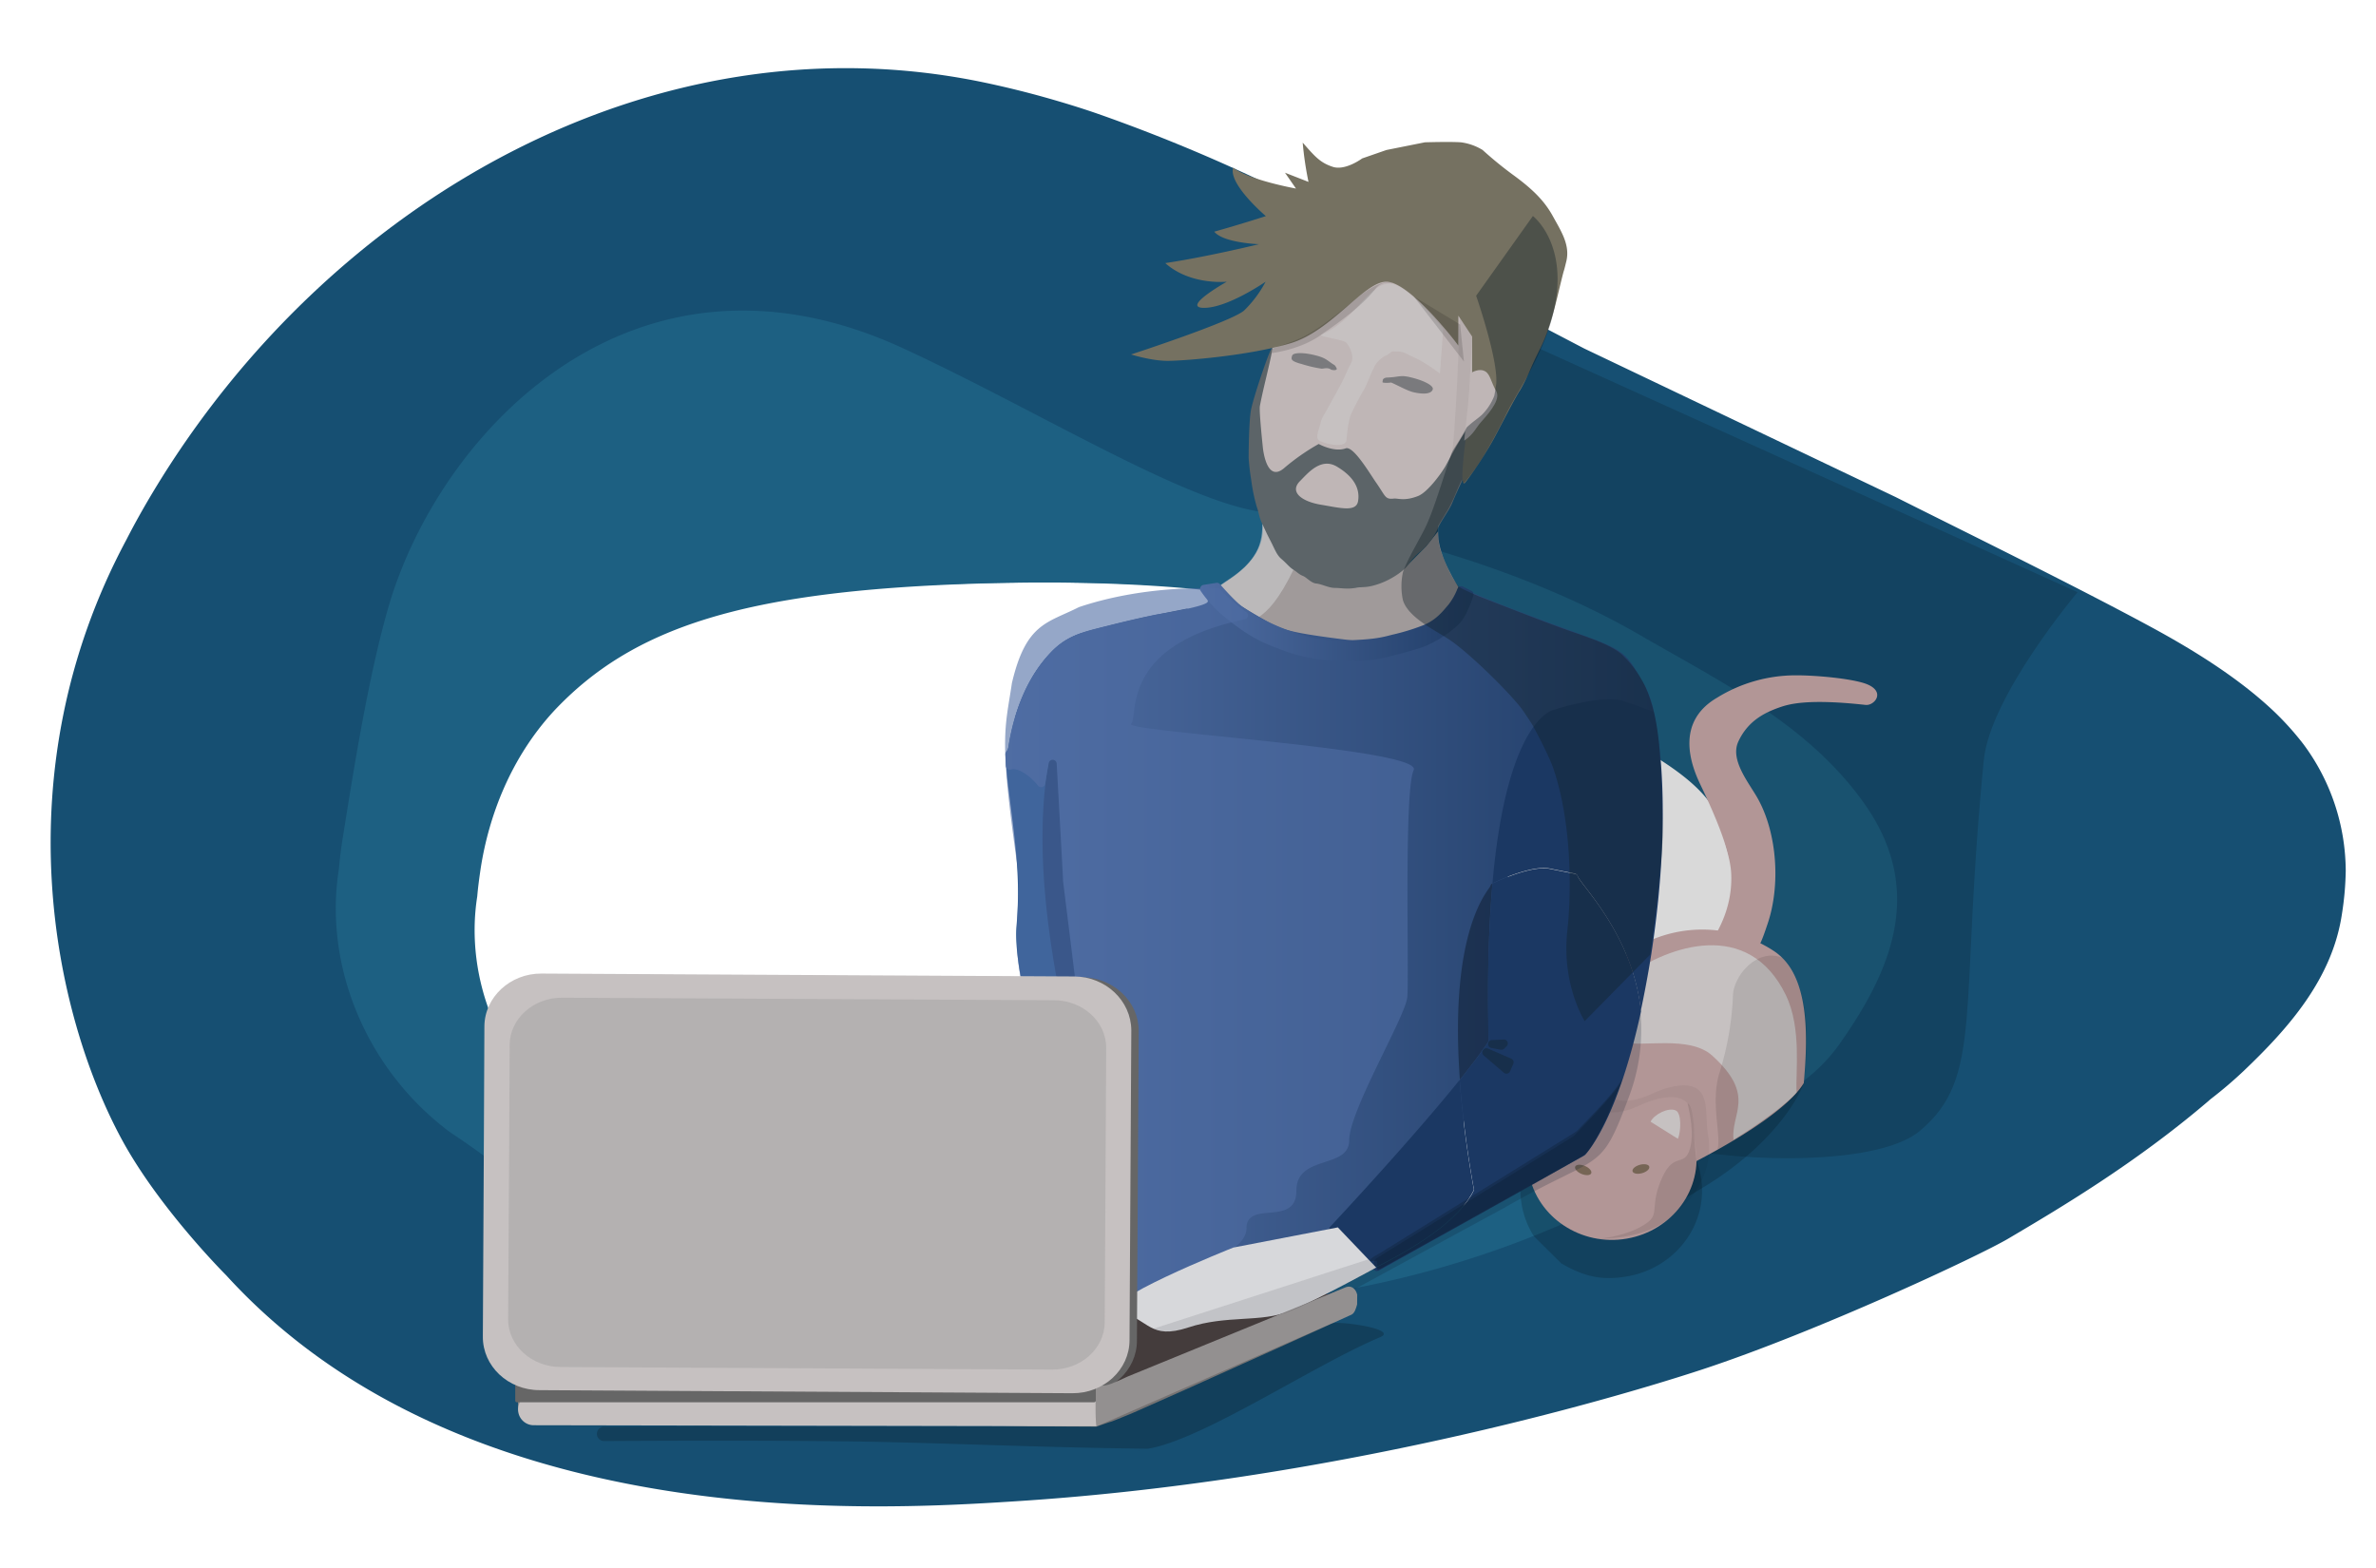 <svg id="Landing_Page" data-name="Landing Page" xmlns="http://www.w3.org/2000/svg" xmlns:xlink="http://www.w3.org/1999/xlink" viewBox="0 0 818.03 540"><defs><style>.cls-1{fill:#1d6082;}.cls-2{fill:#164f72;}.cls-3,.cls-32{fill:#000102;}.cls-13,.cls-3{opacity:0.15;}.cls-10,.cls-11,.cls-13,.cls-14,.cls-15,.cls-16,.cls-17,.cls-21,.cls-22,.cls-24,.cls-25,.cls-3,.cls-30,.cls-31,.cls-32,.cls-7{isolation:isolate;}.cls-4{fill:#b29696;}.cls-5{fill:#bfb6b6;}.cls-6{fill:#a09a9a;}.cls-27,.cls-7{fill:#d7d8db;}.cls-16,.cls-22,.cls-7{opacity:0.5;}.cls-8{fill:#5c6468;}.cls-9{fill:#c6c1c1;}.cls-10{fill:#122128;opacity:0.4;}.cls-11,.cls-13{fill:#070707;}.cls-11,.cls-15{opacity:0.05;}.cls-12{fill:#757161;}.cls-14{fill:#010b11;}.cls-14,.cls-21,.cls-30,.cls-32{opacity:0.2;}.cls-15{fill:#0a0808;}.cls-16{fill:#3a3414;}.cls-17{fill:#020202;}.cls-17,.cls-31{opacity:0.1;}.cls-18{fill:#1b3863;}.cls-19{fill:#2a5991;}.cls-20{fill:url(#linear-gradient);}.cls-21,.cls-22,.cls-25{fill:#0d1b2d;}.cls-23{fill:url(#linear-gradient-2);}.cls-24{fill:#4f6da3;opacity:0.6;}.cls-25{opacity:0.3;}.cls-26{fill:#443c3c;}.cls-28{fill:#666;}.cls-29{fill:#939090;}.cls-30{fill:#6e7477;}.cls-31{fill:#04050a;}</style><linearGradient id="linear-gradient" x1="4293.16" y1="4969.09" x2="4516.45" y2="4969.09" gradientTransform="translate(-3947 -4637)" gradientUnits="userSpaceOnUse"><stop offset="0" stop-color="#4f6da3"/><stop offset="1" stop-color="#1f3c66"/></linearGradient><linearGradient id="linear-gradient-2" x1="4360.23" y1="4851.14" x2="4454.33" y2="4851.14" xlink:href="#linear-gradient"/></defs><title>me-img</title><path id="inner_ring" data-name="inner ring" class="cls-1" d="M727.19,271.62a95,95,0,0,0-8.35-9.49c-9.32-9-21.36-17-35.42-24.79-22.68-12.57-57.4-29.8-73.13-37.88L521,156.12l-80.43-42.71a494.72,494.72,0,0,0-59-25.76c-4.57-1.67-9.76-3.25-15.3-4.83s-11.42-3-17.31-4.31c-94.75-20-188.1,34.81-238.2,119.1-2.81,4.66-5.45,9.49-7.91,14.42-36.65,69.87-14.5,167.61,48.78,212.53,3.61,2.72,7.3,5.36,11.08,7.82,4,2.55,8.26,4.92,12.48,7s8.61,4,13.09,5.71c0,0,12.92,4.75,21,5.28s2-3.87,6.86-3.52L366.56,456c1-3.51,21.71-5.27,46.93-6.5,5.1-.26,10.29-.53,15.56-.7a675.48,675.48,0,0,0,198.2-39c4.57-1.67,9.14-3.34,13.8-5.1,5.19-1.58,10.37-3.25,15.56-5.27,11.16-2.55,20-8.61,29.8-14.5A163,163,0,0,0,700,375.51c17.4-13.62,31.29-31.38,38.15-54.49a66.88,66.88,0,0,0,1.05-12.57A62.19,62.19,0,0,0,727.19,271.62ZM588.4,365.14a37.89,37.89,0,0,1-4.92,10.9,37,37,0,0,1-32.61,16.79l-13.8,8.43a277.1,277.1,0,0,1-78.49,28.92c-39.29,7.91-115,1.5-112.59,9-26.55,0-135.54-49.49-139.76-50.28a34.15,34.15,0,0,1-10.37-3.78c-23.73-18-36-48.08-31.55-76.47.26-3.07.7-6.41,1.23-9.93,2.72-17.23,9.93-37.35,25.14-53.88C217.75,216,256.07,203.59,334.74,201c41.84-1.32,72.16.44,94.57,3.34,0,0,100,24.61,115.5,40.08,22.41,11.87,47.72,23.73,51.86,39.29C606.33,320,615.56,340.27,588.4,365.14Z"/><path id="inner_ring-2" data-name="inner ring-2" class="cls-1" d="M722.8,271.62a96.24,96.24,0,0,0-8.35-9.49c-9.32-9-21.36-17-35.43-24.79-22.67-12.57-57.39-29.8-73.13-37.88l-89.3-43.34-80.42-42.71a494.15,494.15,0,0,0-59-25.76c-4.57-1.67-9.76-3.25-15.29-4.83s-11.43-3-17.32-4.31c-94.75-20-188.09,34.81-238.19,119.1-2.82,4.66-5.45,9.49-7.91,14.42C61.82,281.9,84,379.64,147.26,424.56c3.6,2.72,7.29,5.36,11.07,7.82,4,2.55,8.26,4.92,12.48,7s8.62,4,13.1,5.71c0,0,12.92,4.75,21,5.28s2-3.87,6.85-3.52L362.16,456c1-3.51,21.71-5.27,46.94-6.5,5.1-.26,10.28-.53,15.55-.7a675.61,675.61,0,0,0,198.21-39c4.57-1.67,9.14-3.34,13.8-5.1,5.18-1.58,10.37-3.25,15.56-5.27,11.16-2.55,20-8.61,29.79-14.5a163.12,163.12,0,0,0,13.63-9.41c17.4-13.62,31.29-31.38,38.14-54.49a66.06,66.06,0,0,0,1.06-12.57A62.19,62.19,0,0,0,722.8,271.62ZM584,365.14a38.43,38.43,0,0,1-4.92,10.9,37,37,0,0,1-32.61,16.79l-13.8,8.43a277.1,277.1,0,0,1-78.49,28.92c-39.29,7.91-115.06,1.5-112.6,9-26.54,0-135.53-49.49-139.75-50.28a34.06,34.06,0,0,1-10.37-3.78c-23.73-18-36-48.08-31.56-76.47.27-3.07.71-6.41,1.23-9.93,2.73-17.23,9.94-37.35,25.14-53.88C213.35,216,251.68,203.59,330.34,201c41.84-1.32,72.17.44,94.58,3.34,0,0,100,24.61,115.49,40.08,22.42,11.87,47.73,23.73,51.86,39.29C601.94,320,611.17,340.27,584,365.14Z"/><path id="outer_ring" data-name="outer ring" class="cls-2" d="M793.11,256.33a99.44,99.44,0,0,0-10-11.17c-11.16-10.63-25.66-20.13-42.54-29.27-27.25-14.76-68.91-35.15-87.9-44.73L545.42,120,448.91,69.55a578.66,578.66,0,0,0-70.84-30.33c-5.54-1.93-11.78-3.86-18.37-5.71s-13.71-3.6-20.83-5.1C225.13,4.59,113.07,69.37,53,168.87c-3.34,5.54-6.51,11.16-9.5,17C.56,266.17,18.4,349.06,42.05,392.56c12.74,23.38,35.15,45.88,35.86,46.59,81.13,89,221.76,81,271.51,77.79,108.28-6.86,203.83-34.64,236.52-45.36,39.82-13.1,95.37-39.11,105.48-45.09,17.4-10.28,43.42-25.66,68.47-47,.44-.35.79-.71,1.23-1.06a147.13,147.13,0,0,0,11.34-9.67c15.2-14.5,30.5-31.55,33.84-54.05a103.86,103.86,0,0,0,1.31-14.86A73.58,73.58,0,0,0,793.11,256.33ZM622.77,370.77A364.35,364.35,0,0,1,586.47,397a50.87,50.87,0,0,1-5.71,3.07L573,403.64c-1.84.88-3.6,1.84-5.36,2.9l-3.43,2.11A339.38,339.38,0,0,1,470,442.84c-47.11,9.4-118.31,12.92-135.18,10.55C203.07,435.19,189.71,413,156.4,390.81a35.71,35.71,0,0,1-3.52-2.55c-27.24-21.45-41.4-56.17-36.21-89,.35-3.69.79-7.65,1.49-11.69,3.26-20.39,8.53-54.23,15.56-78.49,17.4-60.12,84.38-132.2,177.55-89,45.62,21.09,96.68,52.83,123.58,56.25,0,0,72,8.62,130.44,42.72,28.83,16.61,58.18,31.11,77.08,58.36,20.83,30.15,8.09,57.93-9.49,82.71A58.65,58.65,0,0,1,622.77,370.77Z"/><path id="shadow" class="cls-3" d="M495,104.18,427.38,273c-11.87,38.23,5.71,77.7,39.38,88.24l104.33,32.44c19.6,6.06,74.09,9,89.92-4.31,22.06-18.46,13.44-41.49,22-127.71,2.2-22.06,32.26-57.75,32.26-57.75"/><path id="cat" class="cls-4" d="M564.94,346.42c11.95-7.65,31.9-22.68,31.11-45.27-.26-7.56-4.75-18.72-10.63-31-3.61-7.48-8.35-21.63,5.71-29.89a51.46,51.46,0,0,1,27.51-7.73c6.5,0,18.55,1.05,23.73,2.9,7.12,2.63,3,7.64-.09,7.29-19.86-2.2-26.28-.26-29.18.7-5.1,1.76-11.16,4.49-14.59,11.87-3.07,6.51,3.87,14.5,6.86,20,6.5,11.95,7.64,29.53,3.25,42.63-4.66,14-4.57,11.87-33,26.63S564.94,346.42,564.94,346.42Z"/><g id="head"><path id="head-2" class="cls-5" d="M507.89,147.25c-6.41,32.08-27.95,54.76-48.25,50.8-7-1.41-13-5.8-17.49-12.39-8.44-12.31-11.87-32.08-7.65-53,6.42-32.08,27.95-54.76,48.25-50.81S514.31,115.17,507.89,147.25Z"/><path id="head-3" class="cls-6" d="M434.67,180.56c1.32,12.57-12.21,19.16-14.59,21.18s13,10.9,13,10.9,15.21,9.85,33.58,8.18,25.84-5.1,30.5-10.2,4.92-8.53,4.92-8.53-6.77-10.19-6.94-17.93,0-1.23,0-1.23l-4.22,5.28-6.24,6.33s-13.19,7.73-18.11,7.73c-22.76.26-30.41-20.74-30.41-20.74Z"/><path id="head-4" class="cls-7" d="M434.67,180.12s4.4,9.58,10.9,15.56c-5.27,10.9-9.05,14.76-12.48,17-3.25-2-10.37-5.62-13.62-10.63,2.46-2.2,8.17-4.66,12.13-10.46C433.88,188.12,434.5,185.22,434.67,180.12Z"/><path id="head-5" class="cls-8" d="M497.7,160.43c-1.06,1.94-6,9-9.5,10.37-4.74,1.85-6.85.71-8.35.88-3.07.35-2.81-.88-6.15-5.62-2.2-3.17-7.73-12.57-10.37-11.69-4,1.49-9.32-1.5-9.32-1.5a75.3,75.3,0,0,0-11.95,8.35c-6.24,5.28-7.3-7.38-7.3-7.38-.52-5-1.23-12.57-1-14,1.14-6.32,4.48-18.54,4.21-19.86s-6,15.38-7.2,20.83c-.79,3.52-.88,15.21-.88,16.79a72,72,0,0,0,.88,7.56,61.29,61.29,0,0,0,1.93,9.4c.79,2.11.62,3.17,2,6.07s1.23,2.72,2.73,5.62,2.11,4.84,3.78,6.24,2.72,2.82,4,3.61,2,1.67,3.34,2.19,2.81,2.47,4.66,2.64,4.22,1.5,6.33,1.5,4.22.52,7,0,3.87.17,8.52-1.5,8.71-4.83,9.67-6.33a19.64,19.64,0,0,1,4.66-5,22.79,22.79,0,0,0,5.8-8c1.15-2.54,3.87-6.06,4.84-8.52s3.69-8.18,3.69-8.18l1.58-17.49C505.25,147.34,502.35,151.73,497.7,160.43Zm-30.15,12.22c-.71,3.78-6.33,2.2-12.75,1.14s-11.07-4.3-7.2-8.17c2.72-2.73,7.2-8.26,12.74-4.92C466.67,164.48,468.25,168.78,467.55,172.65Z"/><path id="head-6" class="cls-9" d="M454.89,115.25c-1.14.53,5.27,1.32,8.09,2.38,1.14.44,3.6,4.83,2.19,7.38s-1.93,4.39-3.69,7.65-3.16,5.71-4.39,8-1.85,2.72-2.46,5.09-1.67,4.66-.71,5.72,9.41,3.34,9.67,0c.18-1.85.53-6.42,1.58-8.88a93,93,0,0,1,4.49-8.53c1.23-2.19,2.11-5.09,3.25-7.2a8.55,8.55,0,0,1,4.22-4.4c2.37-1.23,1.23-1.67,4.39-1.41,2.38.18,2.38.8,5,1.85,3.78,1.58,9.23,5.71,9.23,5.71l1.14-15.38S484.78,98,478.8,97.67C471.24,97.24,466.58,110.42,454.89,115.25Z"/><path id="head-7" class="cls-10" d="M486,130c-4-1-4-.18-8.35,0-.88,0-1.59.44-1.59,1s-.44.71.62.8a10.25,10.25,0,0,0,2.28-.09c2.64,1.14,5.28,2.72,7.65,3.34,4.4,1,6.33.26,6.68-1S490.31,131.07,486,130Z"/><path id="head-8" class="cls-10" d="M459.46,125.71c-2.55-1.49-2.64-2.37-6.5-3.34-4-1.05-7.74-1.05-8.09.09s-.7,1.85,3.34,2.9a44.66,44.66,0,0,0,6.77,1.58c.88,0,2.2-.52,3.34.36,1.05.26,1.84.17,1.93-.27A3.24,3.24,0,0,0,459.46,125.71Z"/><path id="head-9" class="cls-11" d="M502.62,109.36s-1.5,43.16-3,47.73,5.54-9.75,5.54-9.75l1.67-31.47Z"/><path id="head-10" class="cls-12" d="M477.22,97c-7.65.09-18.64,16.88-32.88,21.18s-36.74,6.07-42.36,6.07-12.57-2.2-12.57-2.2S424,110.77,428.35,106.9A39.46,39.46,0,0,0,435.73,97s-13,9-21.18,9,7.82-9,7.82-9-12.57,1.32-21.18-6.41c14.68-2.2,32.25-6.51,32.25-6.51s-12.3-.44-15.38-4.31c9.67-2.72,17.76-5.36,17.76-5.36s-13-11-11.25-16.7c5.45,4.31,21.62,7.21,21.62,7.21l-3.78-5.45,8.09,3.16a116.19,116.19,0,0,1-2-13.53c4.31,4.92,6.07,6.94,10.38,8.35s10.1-2.9,10.1-2.9l8.35-2.9L490.58,49s8.61-.26,12.39,0a18.9,18.9,0,0,1,7.47,2.64,130.35,130.35,0,0,0,10.9,8.87c6.33,4.66,10.37,8.62,13.27,13.89s6,9.93,4.66,15.56c-1.49,6.15,0-.62-2.9,11.51s-4.75,15.74-6.94,20.22c-2.73,5.45-3.43,8.17-6.16,12.83l-.26.35c-3.16,5.37-7.12,13.45-9.32,17.32a133.94,133.94,0,0,1-9.14,13.89c-2.9,3.51,1.14-22.5,1.14-22.5l1.15-13.89v-13.8l-4.75-7.21V119C502.18,119,485.48,96.88,477.22,97Z"/><path id="head-11" class="cls-5" d="M506.57,128.35s2.73-1.76,4.84-.44c1.67,1,2,3.87,3.69,6.68,1.41,2.55-1.06,6.15-5.19,10.72-1.75,1.94-2.46,4.13-5.8,6.42Z"/><polygon id="head-12" class="cls-13" points="486.71 102.07 504.02 124.48 502.71 111.74 486.71 102.07"/><path id="head-13" class="cls-13" d="M437.84,121.58s9.93-1.14,17.05-6.33c3.78-2.72,12.75-8.52,18.55-15.64a5.3,5.3,0,0,1,6-2s-3.07-2.55-12.57,5.27-15.38,12.22-21.18,14.42S438,120,438,120Z"/></g><g id="cat-2"><path id="cat-3" class="cls-14" d="M581.55,325.5a48.2,48.2,0,0,0-33,21.09A48.92,48.92,0,0,0,547,398.36l27.69,17.58L586,409.09c24.26-14.51,33.75-31.64,35.07-36.48"/><path id="cat-4" class="cls-14" d="M537.51,435c8.44,4.92,14.5,5.89,22.77,4.48,17-3,28.3-18.55,25.22-34.9s-19.33-27.15-36.3-24.17S520.9,399,524,415.33a29.46,29.46,0,0,0,4.13,10.37"/><path id="cat-5" class="cls-4" d="M610.82,327.52a44.83,44.83,0,0,0-63.38,60.12l25.67,16.26,11-4.13c32.52-17,36.39-26.28,36.91-26.81C622.42,357.14,623.21,335.78,610.82,327.52Z"/><path id="cat-6" class="cls-15" d="M588,390.28c-1.31-6.68,1.76-17.76-10.1-16.44-8.27,1-10.46,4.92-18.46,5.19-6.33.26-24.7-12.66-25.76,3.16-.43,6.77-4.57,8.79-2.9,17.93,2.82,15,17.93,25.05,33.76,22.33S590.78,405.4,588,390.28Z"/><path id="cat-7" class="cls-4" d="M583.66,394.32c-1.32-6.68,1.76-17.75-10.11-16.44-8.26,1-10.46,4.93-18.46,5.19-6.33.26-24.7-12.66-25.75,3.16-.44,6.77-4.57,8.79-2.9,17.94,2.81,15,17.93,25.05,33.66,22.32S586.47,409.35,583.66,394.32Z"/><ellipse id="cat-8" class="cls-16" cx="564.95" cy="402.51" rx="2.99" ry="1.49" transform="translate(-87.6 167.21) rotate(-15.64)"/><ellipse id="cat-9" class="cls-16" cx="545.09" cy="402.85" rx="1.49" ry="2.99" transform="translate(-35.82 752.07) rotate(-67.48)"/><path id="cat-10" class="cls-9" d="M533.91,392.12c-.88-2.46-.7-8.87,1.4-9.66,2.73-1.06,7.48,2,8.44,4.48"/><path id="cat-11" class="cls-9" d="M577.68,392.12c1.06-2.37,1.32-8.79-.7-9.75-2.64-1.23-7.65,1.49-8.7,3.86"/><path id="cat-12" class="cls-9" d="M614.86,342.64c-13-26.72-40.52-16.7-54.32-6.86-9.93,7.12-11.87,19.34-1.49,23,5.71,2,22.5-2.46,30.41,4.66,15.38,13.89,6.33,19.95,7.38,29,9.23-5.63,19.16-13,21.71-16.35C618.11,369.53,620.4,354.15,614.86,342.64Z"/><path id="cat-13" class="cls-17" d="M613.63,329.81c-8.35-3.52-16.7,5.8-17,13A101.39,101.39,0,0,1,592,369.36c-3.25,10.19.88,22.41-.79,26.63,9.4-5.1,26.45-16.08,29.88-22.94C621.54,366.19,625.41,342.64,613.63,329.81Z"/><path id="cat-14" class="cls-17" d="M581,379.91c.44,2.11,2.73,10.9.53,16.52-2,5.1-5.28.62-9.06,8.61-4.48,9.58-1.31,12.57-4.74,15.47-4.4,3.7-12.57,5.72-17.58,6,9.67,0,19.69-2.28,25.58-7.91,1.58-1.41,8.43-9,8.35-17.67,0-3-.79-6.5-.79-10.37C583.22,385.71,582.51,380.52,581,379.91Z"/></g><g id="body"><path class="cls-18" d="M367.61,267.05l42-55.2a1.38,1.38,0,0,0-1.4-2.2l-10,2c-7,1.41-14.07,3.17-21,4.93-6.15,1.58-10.72,3.25-15.2,7.91-6,6.15-10,14.15-12.49,22.5a.81.81,0,0,0,0,.61c.53,3.43,1.23,6.77,1.59,10.11.61,4.31.17,8.26-.27,12.57v.44A47.86,47.86,0,0,1,352,282c0,2,.08,4,.17,6v.26c1.23,4.66,1.23,9.67,1.41,14.5,0,.53.09,1.15.09,1.67a1.16,1.16,0,0,0,.26.71,3.65,3.65,0,0,1,.61,2.11c-.26,2-.52,3.95-.79,6v1.67c-.08,5.63.62,11.17.71,16.79a3.74,3.74,0,0,1-2.11,3.69,1.48,1.48,0,0,0-.79,1.5,240.3,240.3,0,0,0,6.94,28.3c0,.09.09.26.09.35l.17,42v18a1.51,1.51,0,0,0,1.32,1.41l12.92.53a1.4,1.4,0,0,0,1.41-1.06c1.58-6,8.88-36.3.7-75.59a380.66,380.66,0,0,1-7.73-83A1.38,1.38,0,0,1,367.61,267.05Z"/><path class="cls-19" d="M366.82,240.77c1.32-3.52,4.39-13.27,6.68-20.83a1.36,1.36,0,0,0-1.85-1.67,25.27,25.27,0,0,0-9.66,6.24c-8.44,8.7-12.93,20.83-14.77,32.61a4.36,4.36,0,0,1-.7,1.75,1.48,1.48,0,0,0-.27.88,114.27,114.27,0,0,0,1,12.13c2.81,21.8,4,31.82,2.72,47-1.23,13.88,7.65,43.77,8.44,46.41,0,.08.09.26.09.35l.18,42v18a1.5,1.5,0,0,0,1.31,1.41l12.66.52a1.37,1.37,0,0,0,1.41-1.32,372.35,372.35,0,0,0-7.83-76.82C357.06,305.46,355.74,269.86,366.82,240.77Z"/><path class="cls-20" d="M568.19,246.74a1.37,1.37,0,0,0,1.23-1.67,39.85,39.85,0,0,0-3-8.78c-6.86-11.87-6.33-12.13-24.35-18.64s-38.14-14.33-39.2-15.64c-.7-.79,0,17-35.33,18.72h-.27c-25.57-3.08-26.28-4-33.48-8.18-12-6.85-15.83-10.9-15.83-10.9s3.08-.52-2.37-.08a1.4,1.4,0,0,0-1,2.28,4.17,4.17,0,0,1,1.24,3.25c-.09,1.67-15.56,4.14-17.67,4.49-7,1.4-14.06,3.16-21,4.92-6.15,1.58-10.72,3.25-15.2,7.91-8.44,8.7-12.93,20.83-14.77,32.61a3.48,3.48,0,0,1-.79,1.84,1.7,1.7,0,0,0-.27.88c.09,1.32.09,2.64.18,4a1.37,1.37,0,0,0,1.76,1.23c2.11-.7,6.06,1.58,9.31,5.54a1.39,1.39,0,0,0,2.47-.71c.35-2.28.79-4.74,1.23-7.12a1.38,1.38,0,0,1,2.72.18c1.32,23.91,2.2,39.55,2.2,40.43v.09l4.48,36.21,3.34,19.52v.17l1.85,33.49a2.09,2.09,0,0,1-.18.79c-1.49,2.29-9.4,15.21-9.4,25.93,0,11.34-1.5,24.43-1.59,25.31v.09L362.34,456a1.23,1.23,0,0,0,.17,1l3.08,5.1a1.36,1.36,0,0,0,1.14.7h38.32a1.08,1.08,0,0,0,.53-.09l25.14-9.4h.09L487,427.37a1.28,1.28,0,0,0,.71-.79l26.63-67.24a.78.78,0,0,0,.09-.44c.17-3.43,2.46-46.06,5.71-63.2a291.79,291.79,0,0,0,4.13-29.88,1.42,1.42,0,0,1,1.67-1.23c3,.61,9.14,1,6.33-7.82C529.87,249.82,560.8,247.27,568.19,246.74Z"/><path class="cls-21" d="M545.42,397.66,474.67,437.3a1.31,1.31,0,0,1-1.58-.17l-.44-.36a309.8,309.8,0,0,1-41,16.27,1.48,1.48,0,0,0-1,1.67l1.41,5.88a1.35,1.35,0,0,0,1.84,1s83.77-45.62,83.86-45.62c33.84-19.51,33-11.25,43-38.14a65,65,0,0,0,4-29.62c-7.82,36-17.76,47.81-19.16,49.31C545.69,397.49,545.51,397.57,545.42,397.66Z"/><path class="cls-22" d="M512.55,358.11c-.53-22,0-39.64,1.32-54a.09.09,0,0,0-.09.09,1.09,1.09,0,0,0-.61.79c-.53,1.58-14.33,14.5-10.55,66.8,3.87-4.83,7.21-9.23,9.67-12.92A1.45,1.45,0,0,0,512.55,358.11Z"/><path class="cls-18" d="M569.59,245.87a1.24,1.24,0,0,0-.87-1l-9-3.25c-7.3-3-24.79,2.81-24.79,2.81s-16.08,2.64-21.09,59.68c4.13-1.93,14.59-6.33,20-5l8.35,1.67a1.5,1.5,0,0,1,1,.88c1.23,3.25,19.08,20.48,21.71,46.41,1.23-5.8,2.46-12.22,3.61-19.43C576.1,279.18,570.65,250.79,569.59,245.87Z"/><path class="cls-18" d="M507.28,410a1.06,1.06,0,0,0,.08-.88,365.15,365.15,0,0,1-4.83-37.27c-15.73,19.51-39.47,45.09-44.56,50.54a1.41,1.41,0,0,0,.08,2l14.51,12.48C487.76,429.39,502.27,420.07,507.28,410Z"/><path class="cls-18" d="M542.17,300.89l-8.35-1.67c-5.45-1.32-15.91,3.07-20,5a493.9,493.9,0,0,0-1.32,54,1.48,1.48,0,0,1-.26.79c-2.46,3.69-5.89,8.08-9.67,12.92a365.15,365.15,0,0,0,4.83,37.27,1.53,1.53,0,0,1-.08.87c-5,10.11-19.6,19.43-34.63,26.9l.44.35a1.48,1.48,0,0,0,1.58.18l70.75-39.64c.09-.09.27-.18.35-.27,1.32-1.49,11.34-13.18,19.17-49.31-2.55-25.93-20.48-43.24-21.71-46.4A1.31,1.31,0,0,0,542.17,300.89Z"/><path id="body-4" class="cls-23" d="M418.77,200.69a1.29,1.29,0,0,1,1.23.44c1.49,1.67,5.8,6.59,8.52,8.35a71.49,71.49,0,0,0,17.05,8.26c7.3,2.55,11.43,3.08,19.08,2.72,9-.35,11.34-1.05,14.76-1.93a73.94,73.94,0,0,0,10.38-3.16c4.74-1.85,7.11-5.1,9-7.3a22.05,22.05,0,0,0,3-5.36,1.41,1.41,0,0,1,1.93-.7l2.81,1.4a1.39,1.39,0,0,1,.71,1.67c-.62,2.11-2.2,6.42-4.13,8.88s-8.62,7.47-14.42,9.23c-3.16,1-12.3,3.6-15.73,3.95s-17.93,1.76-30.41-2.9c-8.35-3.07-12.57-4.83-22.59-13.18a44.67,44.67,0,0,1-6.51-7.47,1.41,1.41,0,0,1,.88-2.2Z"/><path id="body-5" class="cls-24" d="M420,202.89a75,75,0,0,0,9.05,7.91,1.36,1.36,0,0,1-.53,2.46c-43.24,9-36.39,33.31-39.11,36s100.73,8.53,97.3,15.91-1.5,71.46-2.2,78.23-20,39.11-20,49.22-18.19,4.75-18.19,17.4S429.14,413,429.14,423c0,9.67-27.16,17.14-29.18,17.67-.09,0-.18.09-.27.09L390.9,445a1.43,1.43,0,0,1-2-1.23l.53-72.08L388.88,351a.64.64,0,0,0-.09-.44c-.52-1.32-3.16-7.65-6.24-9.67-3.43-2.28-7.91-4.39-10.28-4.39h-2.55c-1.76.44-17.58,4.22-18.37-.09-3.16-17.49.7-25.67-1.32-40-6.06-42.81-4-45.36-1.67-61v-.09c4.84-20.74,12.13-20.74,22.94-26.19.09,0,.09-.09.18-.09,22-7.39,43.86-6.59,47.55-6.42A.93.93,0,0,1,420,202.89Z"/><path id="body-6" class="cls-10" d="M513.69,358.11l4-.18a1.35,1.35,0,0,1,1.05,2.29l-.79.79a1.45,1.45,0,0,1-1.32.44l-3.16-.62A1.37,1.37,0,0,1,513.69,358.11Z"/><path id="body-7" class="cls-10" d="M512.2,361l8.08,3.51a1.36,1.36,0,0,1,.71,1.85l-1.06,2.46a1.39,1.39,0,0,1-2.19.53l-7-6A1.43,1.43,0,0,1,512.2,361Z"/><path id="body-8" class="cls-25" d="M544.81,398.19,475.72,436.6a1.83,1.83,0,0,1-2.55-.88h0a2,2,0,0,1,.71-2.46l67.41-41.75a5.64,5.64,0,0,0,1.06-.88c4.39-4.57,13.88-14.42,16-18.37l-5.62,13.62C550.87,390,546.83,397.22,544.81,398.19Z"/><path id="body-8-2" data-name="body-8" class="cls-25" d="M545.42,397.66c-16.17,9.76-70.75,39.64-70.75,39.64-1,.53-.18-2.11-.71-3.16l-2.19.09c-.44-.88,2.11-2,3-2.55l67.41-41.75a5.64,5.64,0,0,0,1.06-.88c4.39-4.57,14-14.15,15.73-18.64,0,0-3.34,9.67-5.27,13.72C551.49,388.7,547.36,396.52,545.42,397.66Z"/></g><path id="laptop-2" class="cls-26" d="M350.91,468.15l-14.85,16.79a3.05,3.05,0,0,0,.26,4.31,3.55,3.55,0,0,0,1,.61l8.43.44c.71.27,2.82-1.84,3.52.44L395,476.42l67.32-24.88a3,3,0,0,0,2-2.9h0a3.08,3.08,0,0,0-3.17-3.08h0l-100.73,1a3.2,3.2,0,0,0-3,2.2L351.53,467A2.12,2.12,0,0,1,350.91,468.15Z"/><path id="hand" class="cls-27" d="M460.6,422.62l-36,6.95s-49.05,19.51-38.94,22.15,10.11,9.75,23.47,5.36S434,455.5,444,451.45s29.8-15,29.8-15Z"/><path id="laptop-3" class="cls-28" d="M372.53,336.49l-183.43-1c-10.82-.09-19.69,8.17-19.69,18.28l-.18,39.11-.35,67.6c-.09,10.1,8.7,18.45,19.51,18.45l183.35,1c10.81.09,19.69-8.09,19.69-18.28l.09-15.65.53-91.06C392.05,344.84,383.34,336.57,372.53,336.49Z"/><path id="laptop-4" class="cls-29" d="M467.28,445.83c-.44-2-2-3.34-3.86-2.64L388.18,474c-5.28,2.47-7,3.08-8.35,3.08l-187.92-7.82h-10.2c-1.84,0-3.34,2.81-3.34,6.24v9.14c0,3.43,3.61,5.27,8.26,5.1,0,0,109.35-1,160.33,1.14,5.44.26,25.05.35,30.49.35,9.41-3.34,1,0,12-4.48l2.28-1,18.2-8.08c21-9.41,48.52-21.89,55.37-25,1.06-.53,1.5-1.94,1.94-3.52Z"/><path id="laptop-5" class="cls-9" d="M377.45,491.09l-193.72-.35a5.39,5.39,0,0,1-5.36-5.36h0a5.33,5.33,0,0,1,5.36-5.36l193.46-.7v6.5C377.19,485.73,377.19,488.54,377.45,491.09Z"/><path id="laptop-6" class="cls-28" d="M178,476.15H376.66a.6.6,0,0,1,.62.62v5.45a.6.6,0,0,1-.62.61H178a.59.59,0,0,1-.61-.61v-5.45A.6.6,0,0,1,178,476.15Z"/><path id="laptop-7" class="cls-9" d="M369.9,336.22l-183.44-1c-10.81-.09-19.69,8.17-19.69,18.28l-.18,39.11-.35,67.59c-.09,10.2,8.7,18.46,19.52,18.46l183.43,1.06c10.81.08,19.69-8.09,19.69-18.29l.09-15.64.53-91.06C389.41,344.57,380.71,336.31,369.9,336.22Z"/><path id="latptop" class="cls-30" d="M362.86,344.4l-169.19-.88c-10-.09-18.11,7.21-18.2,16.17l-.17,34.72-.36,59.86c0,9,8,16.34,18,16.43l169.2.88c10,.09,18.11-7.21,18.2-16.17l.08-13.89.44-80.69C380.88,351.78,372.8,344.4,362.86,344.4Z"/><path id="hand-2" class="cls-31" d="M397.06,457.52c2.72,1.23,6.06,1.58,12.13-.35,13.36-4.4,24.87-1.59,34.89-5.63s29.8-15,29.8-15l-2.82-2.9"/><path id="body-9" class="cls-10" d="M527.76,74.38s15.73,12,4.39,41.84c-4.31,11.25-10.2,19.51-13.45,26.11-2.46,5-4.39,8.61-6.33,11.95a79.07,79.07,0,0,1-8.17,11.95c-1.32,0-.26-2.37-1.41,0s-1.58,4-3.51,7.83c-.88,1.75-2.29,3.86-4.13,7a23.33,23.33,0,0,0,.79,8.26s2.72,8.35,6.24,12.57c1.14,1.05,7.65,3.69,7.65,3.69s23.46,9.23,31.37,11.95c7.21,2.46,13.45,4.66,17.06,7.74a36.59,36.59,0,0,1,8.08,10.9c3.34,7.47,4.57,14.76,5.19,24.52.61,8.79.88,20.22.88,27.25-.09,10.19-4.22,40.69-4.22,40.69L545.6,351.6s-8-12.48-6-31c1.58-14.15,1.41-37.89-4.83-56.08-1.58-4.66-7.12-14.85-7.12-14.85s-3.08-4.84-4.31-6.33c-5.1-6.33-16.87-17.76-23.47-22.5-4.48-3.26-15-7.83-16.87-14.24a22.87,22.87,0,0,1,0-9.5c1.4-4.39,6.33-12.3,8.17-16.43,2.64-5.72,6.24-17.76,8.26-23.73.88-2.64,2.46-3.87,5.54-9.76,2-1.93,3.52-2.81,5.19-4.31a18.73,18.73,0,0,0,4.3-6.59,24.27,24.27,0,0,0,.44-2.81c1.94-6.77-6.68-31.64-6.68-31.64Z"/><path class="cls-32" d="M207,491.45a2.47,2.47,0,0,0,1.05,4.74c17.23-.09,50.8-.26,81.39.09,29.1.26,66.1,2.11,105.74,2.55.35,0-9,1.49,0,0,18.72-3,56.87-28.66,80-38.41,5.54-2.37-8.7-4.84-14.67-4.92h-.88a4.34,4.34,0,0,0-1.06.17L377.89,491a1.92,1.92,0,0,1-1,.17H257L228.91,491l11.69.08-32.61.18a1.31,1.31,0,0,0-1,.18Z"/></svg>